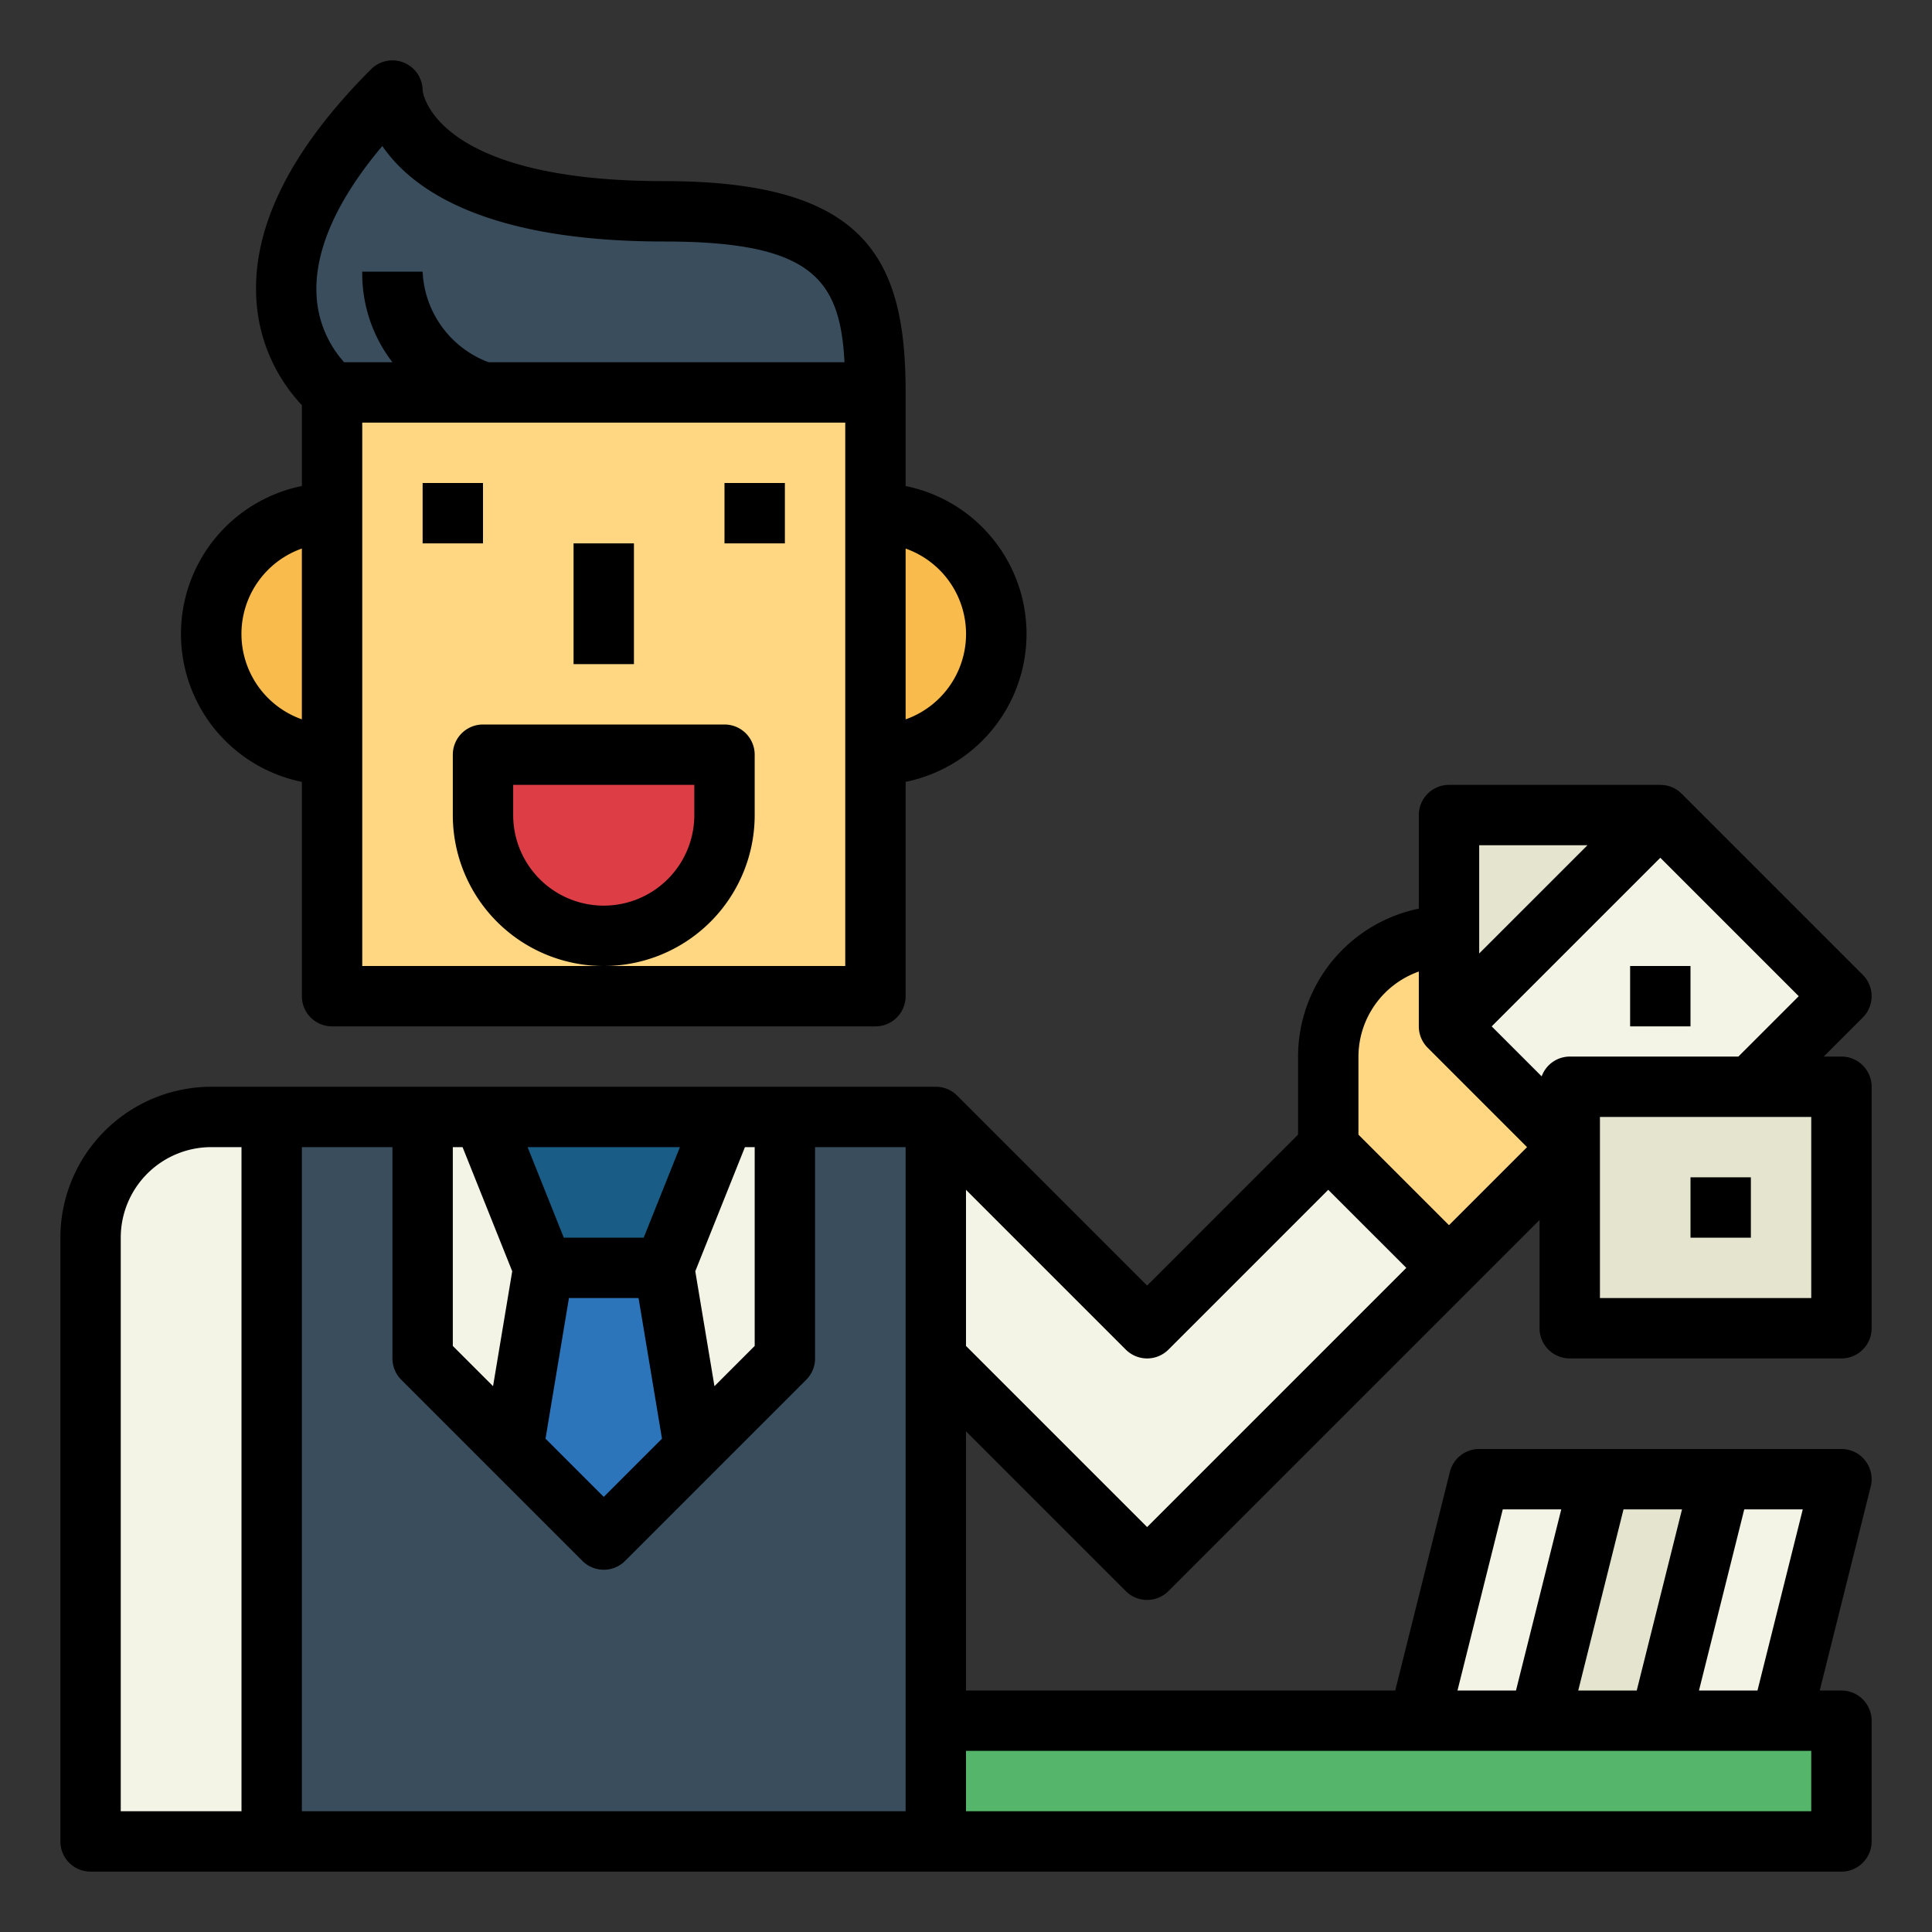 <svg height="512" viewBox="0 0 64 64" width="512" xmlns="http://www.w3.org/2000/svg"><rect x="0" y="0" width="64" height="64" fill="#333333" stroke="none"/><g id="Filled_outline" data-name="Filled outline"><path d="m9 37h22v24h-22z" fill="#f4f4e6"/><path d="m18 42-1 6 3 3 3-3-1-6z" fill="#2d75bb"/><path d="m22 42h-4l-2-5h8z" fill="#195c85"/><path d="m7 37h2a0 0 0 0 1 0 0v24a0 0 0 0 1 0 0h-6a0 0 0 0 1 0 0v-20a4 4 0 0 1 4-4z" fill="#f4f4e6"/><path d="m31 37 7 7 6-6 4 4-10 10-7-7z" fill="#f4f4e6"/><path d="m44 38v-3a4 4 0 0 1 4-4v3l4 4-4 4z" fill="#ffd782"/><path d="m11 13h18v20h-18z" fill="#ffd782"/><path d="m11 25a4 4 0 0 1 0-8z" fill="#f9bb4b"/><path d="m29 17a4 4 0 0 1 0 8z" fill="#f9bb4b"/><path d="m16 25h8a0 0 0 0 1 0 0v2a4 4 0 0 1 -4 4 4 4 0 0 1 -4-4v-2a0 0 0 0 1 0 0z" fill="#dd3e46"/><path d="m11 13s-4.5-3.5 2-10c0 0 0 4 9 4 6 0 7 2 7 6" fill="#394d5c"/><path d="m49.55 29.257h9.899v8.485h-9.899z" fill="#f4f4e6" transform="matrix(.707 -.707 .707 .707 -7.725 48.349)"/><path d="m55 27h-7v7l3-3z" fill="#e5e4cf"/><path d="m52 36h9v8h-9z" fill="#e5e4cf"/><path d="m31 57h30v4h-30z" fill="#55b56a"/><path d="m51 57h-4l2-8h4z" fill="#f4f4e6"/><path d="m55 57h-4l2-8h4z" fill="#e5e4cf"/><path d="m59 57h-4l2-8h4z" fill="#f4f4e6"/><path d="m14 37v8l6 6 6-6v-8h5v24h-22v-24z" fill="#394d5c"/><path d="m14 16h2v2h-2z"/><path d="m24 16h2v2h-2z"/><path d="m10 25.9v7.1a1 1 0 0 0 1 1h18a1 1 0 0 0 1-1v-7.1a5 5 0 0 0 0-9.8v-3.1c0-4.434-1.309-7-8-7-7.712 0-8-3-8-3a1 1 0 0 0 -1.707-.707c-2.67 2.67-3.948 5.239-3.8 7.636a5.578 5.578 0 0 0 1.507 3.492v2.679a5 5 0 0 0 0 9.8zm20-7.728a3 3 0 0 1 0 5.658zm-2 13.828h-16v-18h16zm-15.335-27.163c.977 1.427 3.387 3.163 9.335 3.163 4.877 0 5.831 1.233 5.975 4h-11.789a3.365 3.365 0 0 1 -2.186-3h-2a4.806 4.806 0 0 0 1 3h-1.6a3.588 3.588 0 0 1 -.913-2.2c-.087-1.465.659-3.164 2.178-4.963zm-2.665 13.334v5.658a3 3 0 0 1 0-5.658z"/><path d="m19 18h2v4h-2z"/><path d="m25 27v-2a1 1 0 0 0 -1-1h-8a1 1 0 0 0 -1 1v2a5 5 0 0 0 10 0zm-2 0a3 3 0 0 1 -6 0v-1h6z"/><path d="m54 32h2v2h-2z"/><path d="m61.707 32.293-6-6a1 1 0 0 0 -.707-.293h-7a1 1 0 0 0 -1 1v3.1a5.009 5.009 0 0 0 -4 4.9v2.586l-5 5-6.293-6.293a1 1 0 0 0 -.707-.293h-24a5.006 5.006 0 0 0 -5 5v20a1 1 0 0 0 1 1h58a1 1 0 0 0 1-1v-4a1 1 0 0 0 -1-1h-.719l1.689-6.757a1 1 0 0 0 -.97-1.243h-12a1 1 0 0 0 -.97.757l-1.811 7.243h-14.219v-8.586l5.293 5.293a1 1 0 0 0 1.414 0l12.293-12.293v3.586a1 1 0 0 0 1 1h9a1 1 0 0 0 1-1v-8a1 1 0 0 0 -1-1h-.586l1.293-1.293a1 1 0 0 0 0-1.414zm-37.03 5.707h.323v6.586l-1.333 1.333-.635-3.807zm-2.154 0-1.2 3h-2.646l-1.2-3zm-.594 9.657-1.929 1.929-1.929-1.929.776-4.657h2.306zm-6.929-9.657h.323l1.645 4.112-.635 3.807-1.333-1.333zm-7 22h-4v-19a3 3 0 0 1 3-3h1zm22 0h-20v-22h3v7a1 1 0 0 0 .293.707l6 6a1 1 0 0 0 1.414 0l6-6a1 1 0 0 0 .293-.707v-7h3zm27.781-10h1.938l-1.5 6h-1.938zm-4 0h1.938l-1.5 6h-1.938zm-4 0h1.938l-1.5 6h-1.938zm10.219 8v2h-28v-2zm-11-30h3.586l-3.586 3.586zm-11 22.586-6-6v-5.172l5.293 5.293a1 1 0 0 0 1.414 0l5.293-5.293 2.586 2.586zm10-10-3-3v-2.586a3 3 0 0 1 2-2.816v1.816a1 1 0 0 0 .293.707l3.293 3.293zm3.07-4.93-1.656-1.656 5.586-5.586 4.586 4.586-2 2h-5.586a.993.993 0 0 0 -.93.656zm8.93 7.344h-7v-6h7z"/><path d="m56 39h2v2h-2z"/></g></svg>